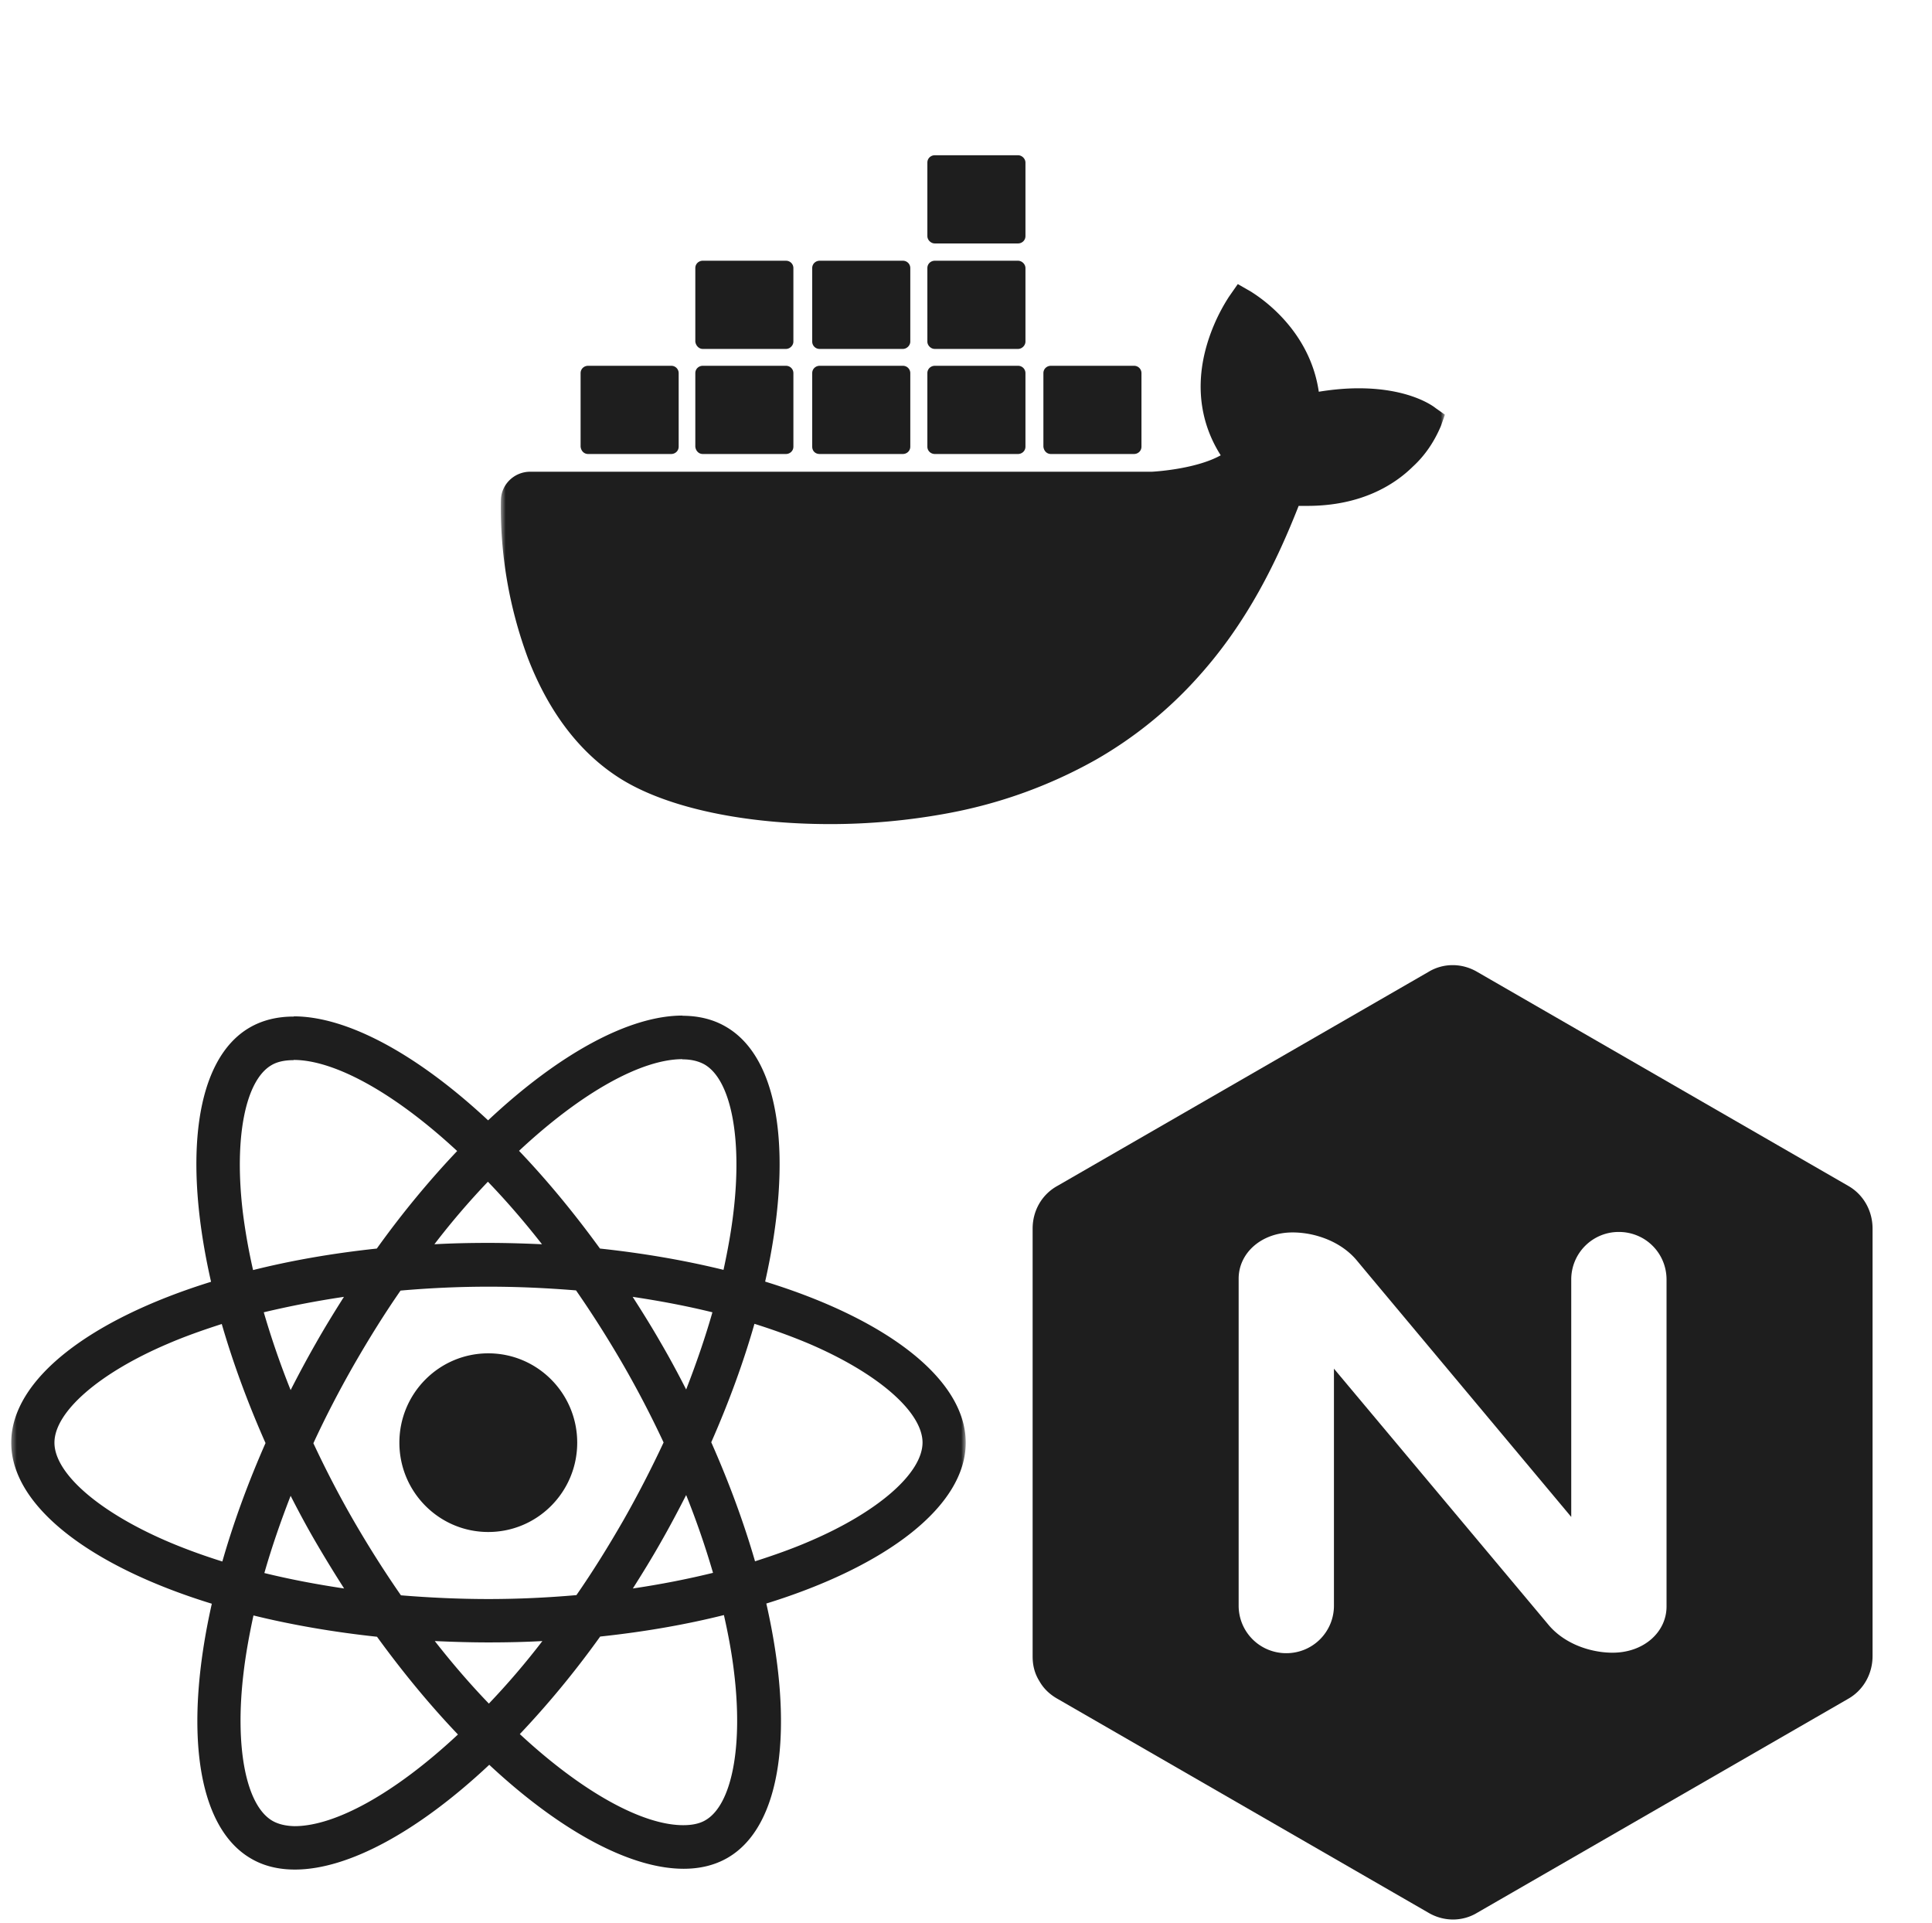 <svg xmlns="http://www.w3.org/2000/svg" width="403" height="401" fill="none" xmlns:v="https://vecta.io/nano"><g clip-path="url(#C)"><path d="M297.93 202.722c3.112-1.908 7.029-1.908 10.241 0l77.308 44.579c3.214 1.807 5.122 5.221 5.122 8.936v89.156c0 3.715-1.908 7.129-5.122 8.936l-77.308 44.578c-3.113 1.907-7.028 1.907-10.241 0l-77.309-44.578c-1.607-.904-2.912-2.109-3.815-3.715-1.004-1.606-1.407-3.313-1.407-5.121v-89.256c0-3.715 1.909-7.129 5.223-8.936l77.308-44.579zm39.759 54.217a9.9 9.9 0 0 0-9.94 9.94v49.497l-41.566-49.698-3.012-3.614c-3.313-4.117-8.835-6.024-13.555-6.024-6.525 0-11.244 4.317-11.244 9.638v68.173a9.92 9.92 0 0 0 .745 3.81 9.91 9.91 0 0 0 2.154 3.23c.924.924 2.022 1.657 3.23 2.154a9.9 9.9 0 0 0 3.811.746c1.306.005 2.601-.248 3.809-.746s2.307-1.229 3.231-2.153 1.656-2.023 2.154-3.231a9.92 9.92 0 0 0 .745-3.81v-49.397l44.578 53.213c3.313 4.116 8.835 6.023 13.555 6.023 6.525 0 11.244-4.317 11.244-9.638v-68.173c0-5.522-4.417-9.94-9.939-9.94z" fill="#1e1e1e"/></g><g clip-path="url(#D)"><mask id="A" maskUnits="userSpaceOnUse" x="104" y="3" width="198" height="198"><path d="M301.395 3.664H104.472v196.923h196.923V3.664z" fill="#fff"/></mask><g mask="url(#A)"><path d="M261.025 60.873c.457.361 12.056 7.033 14.065 20.83 2.74-.451 5.572-.721 8.312-.721 10.594 0 15.528 3.695 16.076 4.147l1.917 1.352-.824 2.347c-1.37 3.245-3.287 6.13-5.844 8.474-3.836 3.787-10.777 8.206-22.01 8.206h-1.827c-4.475 11.362-10.596 24.167-20.917 35.619-6.146 6.883-13.362 12.73-21.37 17.314-9.772 5.5-20.368 9.287-31.418 11.271a134.42 134.42 0 0 1-24.02 2.163c-17.81 0-33.61-3.336-43.291-9.197-8.585-5.23-15.251-13.798-19.726-25.34-3.928-10.55-5.847-21.731-5.664-32.912 0-3.336 2.741-6.042 6.12-6.042h129.691c1.646-.09 9.499-.721 14.339-3.426-4.019-6.312-5.208-13.706-3.29-21.55 1.004-4.058 2.741-8.025 5.024-11.542l1.826-2.617 2.831 1.625zM140.012 76.291a1.53 1.53 0 0 1 1.554 1.532v15.331c0 .901-.731 1.532-1.554 1.532H122.66c-.822-.001-1.46-.631-1.551-1.532V77.823c.001-.901.73-1.532 1.551-1.532h17.352zm23.931 0a1.53 1.53 0 0 1 1.553 1.532v15.331c0 .901-.731 1.532-1.553 1.532H146.59c-.822 0-1.462-.631-1.553-1.532V77.823c0-.901.731-1.532 1.553-1.532h17.353zm24.384 0a1.53 1.53 0 0 1 1.553 1.532v15.331c0 .901-.731 1.532-1.553 1.532h-17.353c-.913 0-1.553-.631-1.553-1.532V77.823c0-.901.732-1.532 1.553-1.532h17.353zm24.02 0a1.53 1.53 0 0 1 1.554 1.532v15.331c0 .901-.732 1.532-1.554 1.532h-17.353c-.821 0-1.553-.631-1.553-1.532V77.823c.001-.901.732-1.532 1.553-1.532h17.353zm24.204 0a1.53 1.53 0 0 1 1.55 1.532v15.331c0 .901-.729 1.532-1.55 1.532h-17.353c-.822 0-1.462-.631-1.553-1.532V77.823c0-.901.731-1.532 1.553-1.532h17.353zm-72.608-21.911c.912 0 1.55.721 1.55 1.532v15.331c0 .811-.729 1.532-1.55 1.532H146.59c-.821 0-1.462-.721-1.553-1.532V55.912c0-.902.731-1.532 1.553-1.532h17.353zm24.384 0a1.53 1.53 0 0 1 1.553 1.532v15.331c0 .811-.732 1.532-1.553 1.532h-17.353a1.53 1.53 0 0 1-1.553-1.532V55.912c0-.901.731-1.532 1.553-1.532h17.353zm24.02 0c.822 0 1.553.721 1.554 1.532v15.331c-.001.811-.732 1.532-1.554 1.532h-17.353c-.821 0-1.553-.721-1.553-1.532V55.912c0-.902.732-1.532 1.553-1.532h17.353zm0-22.001c.822 0 1.554.721 1.554 1.532v15.331c-.001.901-.732 1.532-1.554 1.532h-17.353c-.821 0-1.552-.722-1.553-1.532V33.911c0-.902.732-1.532 1.553-1.532h17.353z" fill="#1e1e1e"/></g></g><mask id="B" maskUnits="userSpaceOnUse" x="2" y="200" width="200" height="201"><path d="M201.445 200.865H2.345v200h199.1v-200z" fill="#fff"/></mask><g mask="url(#B)"><path d="M142.355 211.85c3.353.005 6.423.74 9.05 2.282 11.445 6.605 14.044 27.234 8.2 53.162 25.323 7.787 41.84 20.342 41.84 33.591 0 13.208-16.436 25.764-41.597 33.551 5.884 25.845 3.326 46.432-8.078 53.036-2.678 1.549-5.763 2.283-9.172 2.283-11.16-.001-25.771-7.907-40.542-21.686-14.772 13.86-29.382 21.851-40.542 21.851-3.408 0-6.492-.734-9.129-2.283-11.444-6.604-14.044-27.234-8.2-53.161-25.323-7.787-41.839-20.342-41.839-33.591 0-13.209 16.436-25.724 41.679-33.551-5.884-25.845-3.328-46.432 8.075-53.037 2.678-1.549 5.763-2.282 9.172-2.282v-.043c11.16 0 25.77 7.91 40.542 21.689 14.772-13.861 29.382-21.851 40.542-21.851v.04zM52.871 336.923c-.893 4.117-1.622 8.153-2.069 11.984-1.867 15.572.527 27.679 6.045 30.859 1.218.694 2.761 1.061 4.587 1.102 8.441 0 20.86-6.767 34.09-19.119-5.722-5.993-11.404-12.841-16.882-20.383-9.131-.978-17.817-2.486-25.771-4.443zm98.131-.082c-7.954 1.997-16.64 3.504-25.811 4.483-5.398 7.541-11.08 14.35-16.761 20.342 13.23 12.271 25.689 18.998 34.089 18.998 1.867 0 3.449-.325 4.667-1.059 5.478-3.221 7.831-15.329 5.924-30.902-.447-3.791-1.175-7.746-2.108-11.862zm-37.866 5.423c-3.693.203-7.467.283-11.281.283-3.774 0-7.509-.121-11.161-.283 3.733 4.769 7.509 9.129 11.283 13.043a159.09 159.09 0 0 0 11.159-13.043zm-11.241-73.911c-6.169 0-12.297.285-18.344.815-3.368 4.851-6.614 10.07-9.779 15.573-3.044 5.34-5.887 10.803-8.403 16.266 2.557 5.463 5.358 10.886 8.443 16.226 3.165 5.463 6.454 10.64 9.822 15.491 6.006.489 12.134.775 18.261.775 6.169 0 12.297-.288 18.344-.818 3.367-4.85 6.614-10.067 9.779-15.57 3.043-5.34 5.846-10.803 8.403-16.266a212.45 212.45 0 0 0-8.443-16.226c-3.165-5.463-6.453-10.64-9.822-15.491-6.006-.489-12.133-.775-18.261-.775zm-41.271 43.619c-2.11 5.422-3.979 10.845-5.481 16.104 5.316 1.305 10.876 2.363 16.639 3.22a271.6 271.6 0 0 1-5.842-9.54c-1.907-3.261-3.653-6.523-5.317-9.784zm82.503-.162c-1.664 3.261-3.41 6.562-5.277 9.824-1.867 3.302-3.854 6.523-5.842 9.662 5.803-.857 11.405-1.955 16.721-3.26a175.37 175.37 0 0 0-5.602-16.226zm-96.87-35.672c-3.937 1.264-7.753 2.612-11.243 4.12-14.365 6.115-23.657 14.227-23.657 20.627s9.292 14.471 23.657 20.626c3.53 1.509 7.347 2.896 11.365 4.16 2.273-7.949 5.274-16.225 9.008-24.704-3.774-8.52-6.816-16.839-9.129-24.829zm111.115-.04c-2.272 7.95-5.277 16.225-9.011 24.704 3.774 8.52 6.819 16.837 9.133 24.826 3.936-1.263 7.75-2.608 11.24-4.117 14.366-6.114 23.659-14.226 23.7-20.626 0-6.4-9.292-14.471-23.657-20.627-3.571-1.508-7.387-2.896-11.405-4.16zm-55.517 6.156c10.243 0 18.547 8.342 18.547 18.631s-8.304 18.63-18.547 18.631-18.546-8.342-18.547-18.631 8.304-18.631 18.547-18.631zm-30.112-11.78c-5.803.856-11.405 1.956-16.721 3.22 1.542 5.299 3.411 10.763 5.602 16.226 1.664-3.261 3.407-6.523 5.274-9.784 1.867-3.302 3.857-6.523 5.845-9.662zm60.225 0c1.988 3.097 3.976 6.276 5.842 9.537 1.908 3.26 3.653 6.523 5.317 9.784 2.11-5.422 3.976-10.843 5.477-16.101-5.315-1.305-10.874-2.364-16.636-3.22zm-70.697-49.368c-1.866 0-3.449.325-4.666 1.059-5.479 3.22-7.831 15.329-5.924 30.902a123.44 123.44 0 0 0 2.108 11.822c7.954-1.997 16.64-3.508 25.811-4.486 5.397-7.542 11.079-14.35 16.761-20.343-13.23-12.27-25.689-18.997-34.09-18.997v.043zm81.045-.205c-8.441.022-20.841 6.787-34.05 19.12 5.722 5.992 11.404 12.841 16.882 20.382 9.131.978 17.817 2.487 25.771 4.443.893-4.116 1.623-8.152 2.069-11.984 1.867-15.571-.527-27.678-6.045-30.859-1.258-.693-2.761-1.062-4.627-1.062v-.04zm-40.543 25.562c-3.733 3.913-7.509 8.273-11.161 13.043 3.693-.204 7.468-.284 11.283-.284 3.774 0 7.509.121 11.162.284-3.734-4.77-7.509-9.13-11.284-13.043z" fill="#1e1e1e"/></g><defs><clipPath id="C"><path fill="#fff" transform="translate(203 200.814)" d="M0 0h200v200H0z"/></clipPath><clipPath id="D"><path fill="#fff" transform="translate(101.895 .814)" d="M0 0h200v200H0z"/></clipPath></defs></svg>